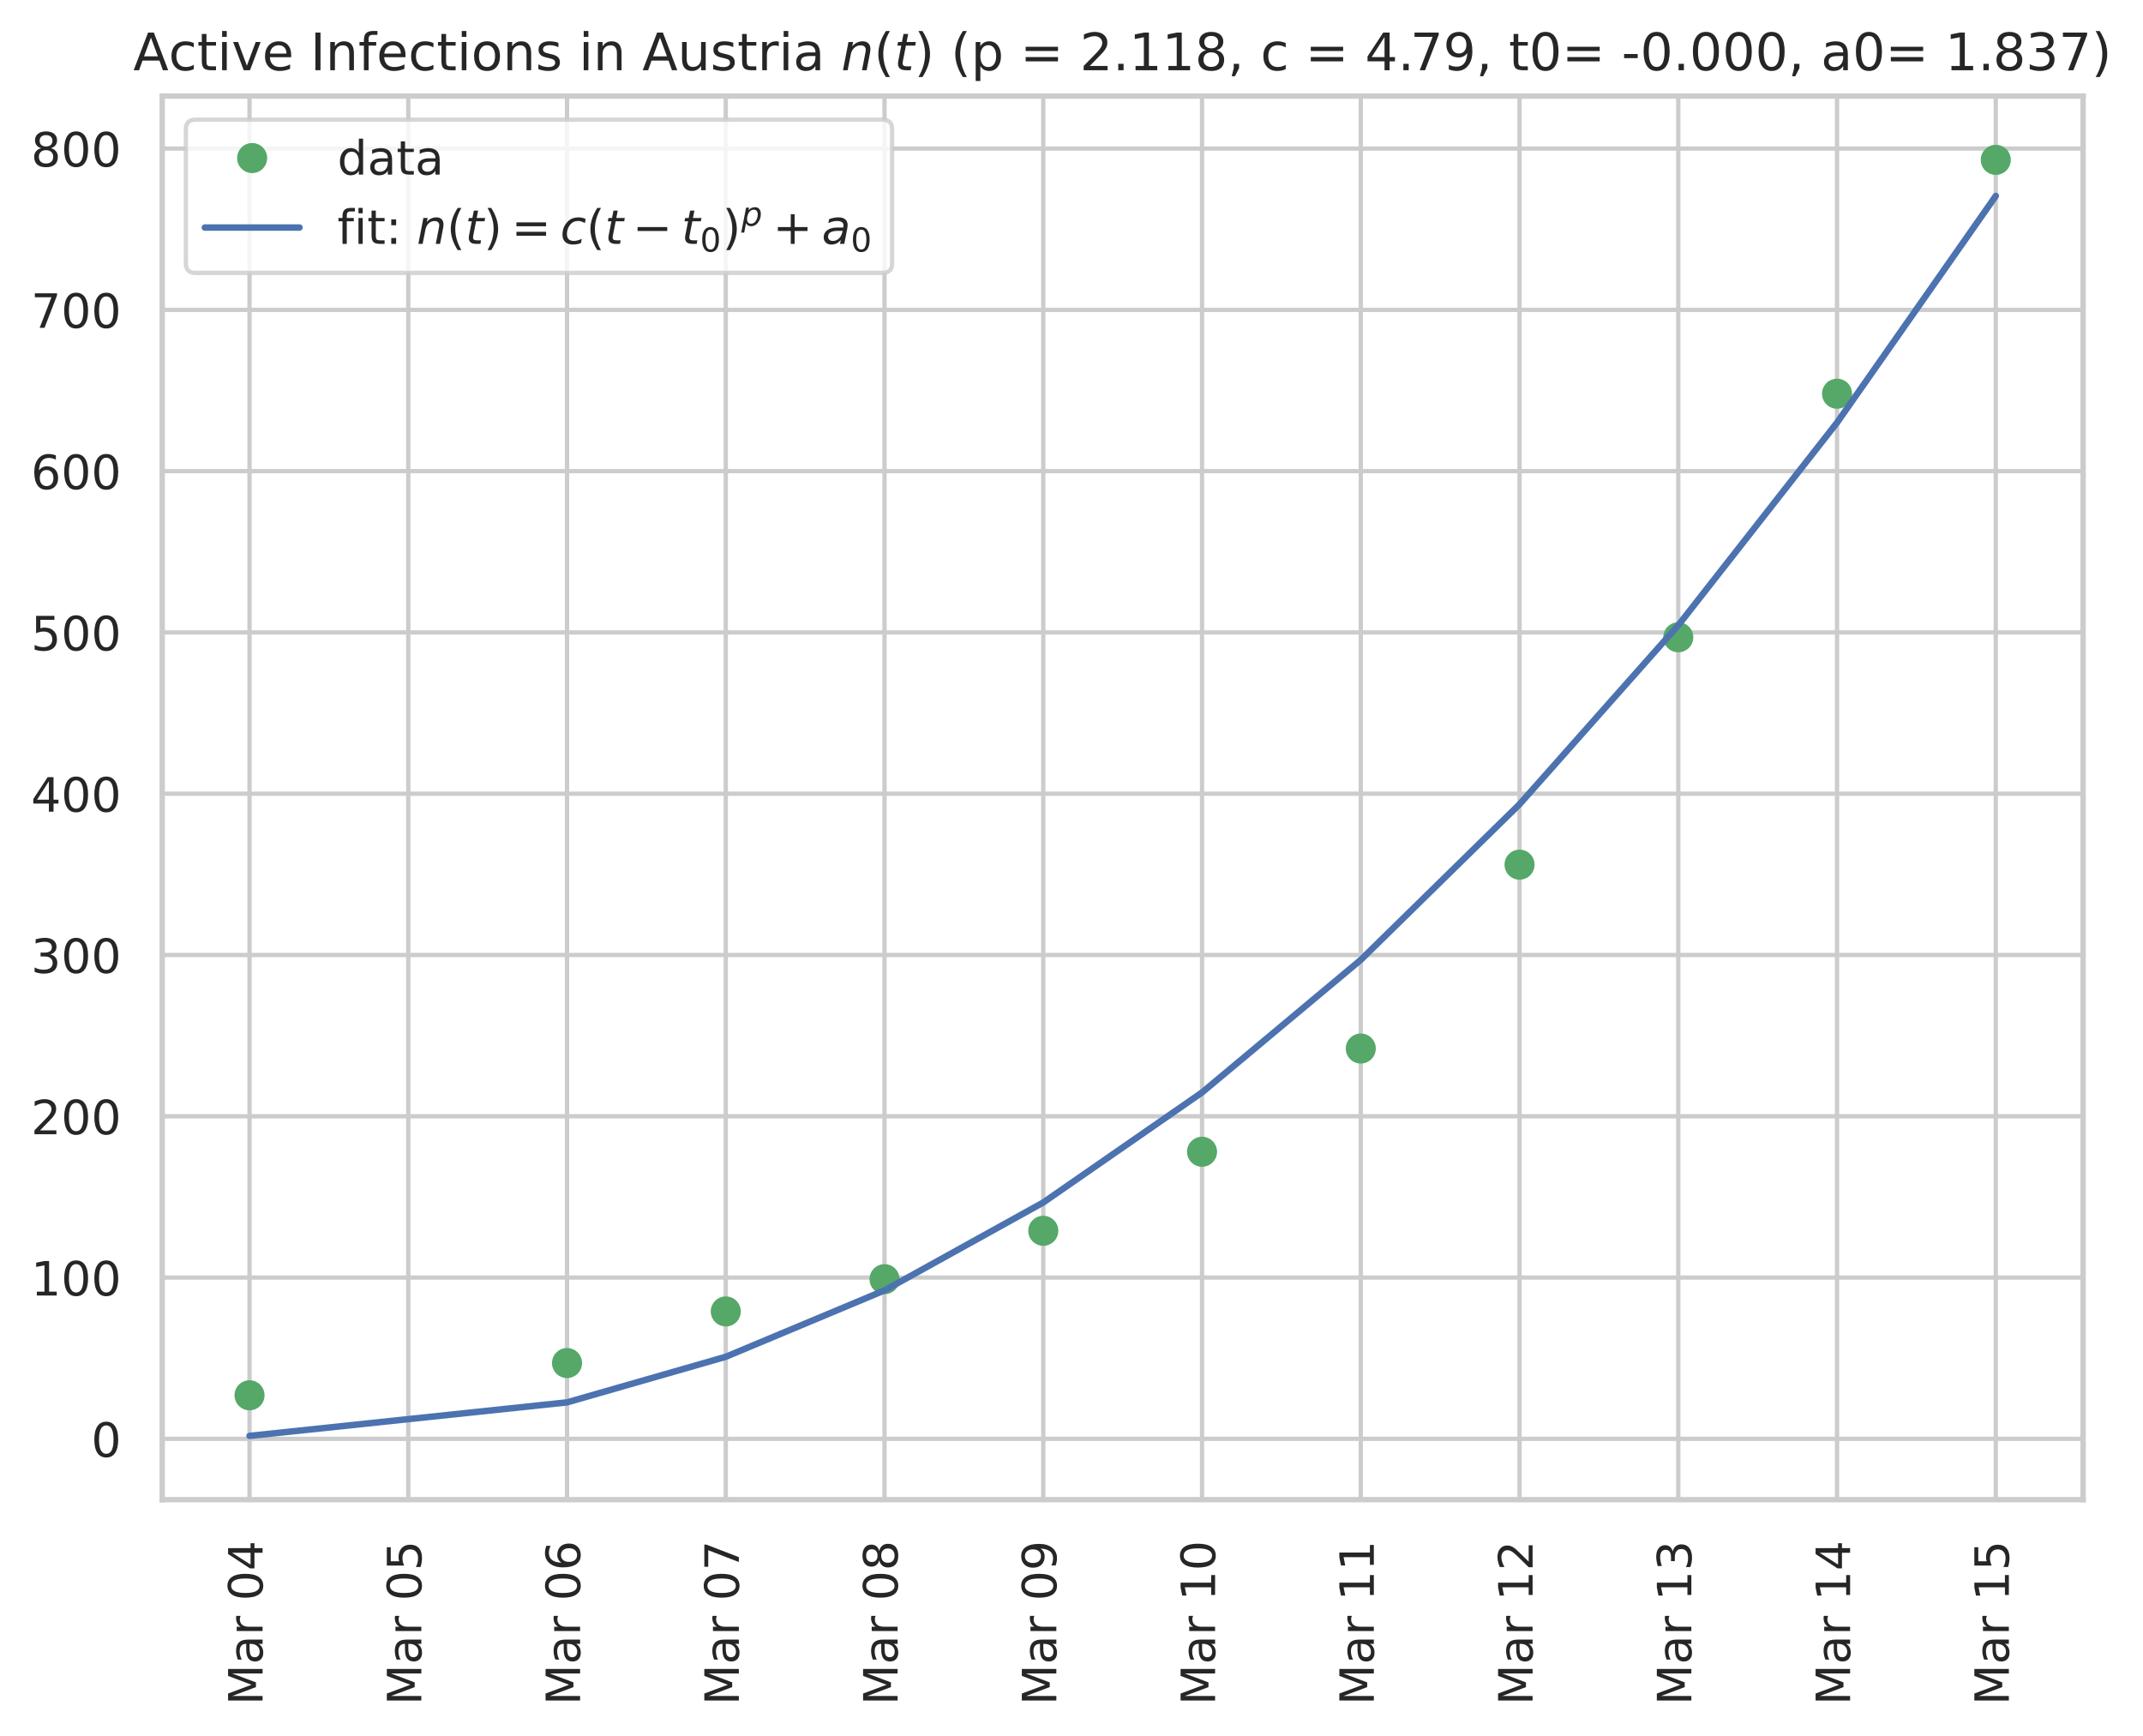 <?xml version="1.0" encoding="utf-8" standalone="no"?>
<!DOCTYPE svg PUBLIC "-//W3C//DTD SVG 1.1//EN"
  "http://www.w3.org/Graphics/SVG/1.1/DTD/svg11.dtd">
<!-- Created with matplotlib (https://matplotlib.org/) -->
<svg height="403.427pt" version="1.1" viewBox="0 0 498.016 403.427" width="498.016pt" xmlns="http://www.w3.org/2000/svg" xmlns:xlink="http://www.w3.org/1999/xlink">
 <defs>
  <style type="text/css">
*{stroke-linecap:butt;stroke-linejoin:round;}
  </style>
 </defs>
 <g id="figure_1">
  <g id="patch_1">
   <path d="M 0 403.427 
L 498.016 403.427 
L 498.016 0 
L 0 0 
z
" style="fill:#ffffff;"/>
  </g>
  <g id="axes_1">
   <g id="patch_2">
    <path d="M 37.696 348.48 
L 484.096 348.48 
L 484.096 22.32 
L 37.696 22.32 
z
" style="fill:#ffffff;"/>
   </g>
   <g id="matplotlib.axis_1">
    <g id="xtick_1">
     <g id="line2d_1">
      <path clip-path="url(#p0b76f07836)" d="M 57.987 348.48 
L 57.987 22.32 
" style="fill:none;stroke:#cccccc;stroke-linecap:round;"/>
     </g>
     <g id="text_1">
      <!-- Mar 04 -->
      <defs>
       <path d="M 9.812 72.906 
L 24.516 72.906 
L 43.109 23.297 
L 61.812 72.906 
L 76.516 72.906 
L 76.516 0 
L 66.891 0 
L 66.891 64.016 
L 48.094 14.016 
L 38.188 14.016 
L 19.391 64.016 
L 19.391 0 
L 9.812 0 
z
" id="DejaVuSans-77"/>
       <path d="M 34.281 27.484 
Q 23.391 27.484 19.188 25 
Q 14.984 22.516 14.984 16.5 
Q 14.984 11.719 18.141 8.906 
Q 21.297 6.109 26.703 6.109 
Q 34.188 6.109 38.703 11.406 
Q 43.219 16.703 43.219 25.484 
L 43.219 27.484 
z
M 52.203 31.203 
L 52.203 0 
L 43.219 0 
L 43.219 8.297 
Q 40.141 3.328 35.547 0.953 
Q 30.953 -1.422 24.312 -1.422 
Q 15.922 -1.422 10.953 3.297 
Q 6 8.016 6 15.922 
Q 6 25.141 12.172 29.828 
Q 18.359 34.516 30.609 34.516 
L 43.219 34.516 
L 43.219 35.406 
Q 43.219 41.609 39.141 45 
Q 35.062 48.391 27.688 48.391 
Q 23 48.391 18.547 47.266 
Q 14.109 46.141 10.016 43.891 
L 10.016 52.203 
Q 14.938 54.109 19.578 55.047 
Q 24.219 56 28.609 56 
Q 40.484 56 46.344 49.844 
Q 52.203 43.703 52.203 31.203 
z
" id="DejaVuSans-97"/>
       <path d="M 41.109 46.297 
Q 39.594 47.172 37.812 47.578 
Q 36.031 48 33.891 48 
Q 26.266 48 22.188 43.047 
Q 18.109 38.094 18.109 28.812 
L 18.109 0 
L 9.078 0 
L 9.078 54.688 
L 18.109 54.688 
L 18.109 46.188 
Q 20.953 51.172 25.484 53.578 
Q 30.031 56 36.531 56 
Q 37.453 56 38.578 55.875 
Q 39.703 55.766 41.062 55.516 
z
" id="DejaVuSans-114"/>
       <path id="DejaVuSans-32"/>
       <path d="M 31.781 66.406 
Q 24.172 66.406 20.328 58.906 
Q 16.5 51.422 16.5 36.375 
Q 16.5 21.391 20.328 13.891 
Q 24.172 6.391 31.781 6.391 
Q 39.453 6.391 43.281 13.891 
Q 47.125 21.391 47.125 36.375 
Q 47.125 51.422 43.281 58.906 
Q 39.453 66.406 31.781 66.406 
z
M 31.781 74.219 
Q 44.047 74.219 50.516 64.516 
Q 56.984 54.828 56.984 36.375 
Q 56.984 17.969 50.516 8.266 
Q 44.047 -1.422 31.781 -1.422 
Q 19.531 -1.422 13.062 8.266 
Q 6.594 17.969 6.594 36.375 
Q 6.594 54.828 13.062 64.516 
Q 19.531 74.219 31.781 74.219 
z
" id="DejaVuSans-48"/>
       <path d="M 37.797 64.312 
L 12.891 25.391 
L 37.797 25.391 
z
M 35.203 72.906 
L 47.609 72.906 
L 47.609 25.391 
L 58.016 25.391 
L 58.016 17.188 
L 47.609 17.188 
L 47.609 0 
L 37.797 0 
L 37.797 17.188 
L 4.891 17.188 
L 4.891 26.703 
z
" id="DejaVuSans-52"/>
      </defs>
      <g style="fill:#262626;" transform="translate(61.022 396.227)rotate(-90)scale(0.11 -0.11)">
       <use xlink:href="#DejaVuSans-77"/>
       <use x="86.279" xlink:href="#DejaVuSans-97"/>
       <use x="147.559" xlink:href="#DejaVuSans-114"/>
       <use x="188.672" xlink:href="#DejaVuSans-32"/>
       <use x="220.459" xlink:href="#DejaVuSans-48"/>
       <use x="284.082" xlink:href="#DejaVuSans-52"/>
      </g>
     </g>
    </g>
    <g id="xtick_2">
     <g id="line2d_2">
      <path clip-path="url(#p0b76f07836)" d="M 94.88 348.48 
L 94.88 22.32 
" style="fill:none;stroke:#cccccc;stroke-linecap:round;"/>
     </g>
     <g id="text_2">
      <!-- Mar 05 -->
      <defs>
       <path d="M 10.797 72.906 
L 49.516 72.906 
L 49.516 64.594 
L 19.828 64.594 
L 19.828 46.734 
Q 21.969 47.469 24.109 47.828 
Q 26.266 48.188 28.422 48.188 
Q 40.625 48.188 47.75 41.5 
Q 54.891 34.812 54.891 23.391 
Q 54.891 11.625 47.562 5.094 
Q 40.234 -1.422 26.906 -1.422 
Q 22.312 -1.422 17.547 -0.641 
Q 12.797 0.141 7.719 1.703 
L 7.719 11.625 
Q 12.109 9.234 16.797 8.062 
Q 21.484 6.891 26.703 6.891 
Q 35.156 6.891 40.078 11.328 
Q 45.016 15.766 45.016 23.391 
Q 45.016 31 40.078 35.438 
Q 35.156 39.891 26.703 39.891 
Q 22.75 39.891 18.812 39.016 
Q 14.891 38.141 10.797 36.281 
z
" id="DejaVuSans-53"/>
      </defs>
      <g style="fill:#262626;" transform="translate(97.915 396.227)rotate(-90)scale(0.11 -0.11)">
       <use xlink:href="#DejaVuSans-77"/>
       <use x="86.279" xlink:href="#DejaVuSans-97"/>
       <use x="147.559" xlink:href="#DejaVuSans-114"/>
       <use x="188.672" xlink:href="#DejaVuSans-32"/>
       <use x="220.459" xlink:href="#DejaVuSans-48"/>
       <use x="284.082" xlink:href="#DejaVuSans-53"/>
      </g>
     </g>
    </g>
    <g id="xtick_3">
     <g id="line2d_3">
      <path clip-path="url(#p0b76f07836)" d="M 131.772 348.48 
L 131.772 22.32 
" style="fill:none;stroke:#cccccc;stroke-linecap:round;"/>
     </g>
     <g id="text_3">
      <!-- Mar 06 -->
      <defs>
       <path d="M 33.016 40.375 
Q 26.375 40.375 22.484 35.828 
Q 18.609 31.297 18.609 23.391 
Q 18.609 15.531 22.484 10.953 
Q 26.375 6.391 33.016 6.391 
Q 39.656 6.391 43.531 10.953 
Q 47.406 15.531 47.406 23.391 
Q 47.406 31.297 43.531 35.828 
Q 39.656 40.375 33.016 40.375 
z
M 52.594 71.297 
L 52.594 62.312 
Q 48.875 64.062 45.094 64.984 
Q 41.312 65.922 37.594 65.922 
Q 27.828 65.922 22.672 59.328 
Q 17.531 52.734 16.797 39.406 
Q 19.672 43.656 24.016 45.922 
Q 28.375 48.188 33.594 48.188 
Q 44.578 48.188 50.953 41.516 
Q 57.328 34.859 57.328 23.391 
Q 57.328 12.156 50.688 5.359 
Q 44.047 -1.422 33.016 -1.422 
Q 20.359 -1.422 13.672 8.266 
Q 6.984 17.969 6.984 36.375 
Q 6.984 53.656 15.188 63.938 
Q 23.391 74.219 37.203 74.219 
Q 40.922 74.219 44.703 73.484 
Q 48.484 72.75 52.594 71.297 
z
" id="DejaVuSans-54"/>
      </defs>
      <g style="fill:#262626;" transform="translate(134.808 396.227)rotate(-90)scale(0.11 -0.11)">
       <use xlink:href="#DejaVuSans-77"/>
       <use x="86.279" xlink:href="#DejaVuSans-97"/>
       <use x="147.559" xlink:href="#DejaVuSans-114"/>
       <use x="188.672" xlink:href="#DejaVuSans-32"/>
       <use x="220.459" xlink:href="#DejaVuSans-48"/>
       <use x="284.082" xlink:href="#DejaVuSans-54"/>
      </g>
     </g>
    </g>
    <g id="xtick_4">
     <g id="line2d_4">
      <path clip-path="url(#p0b76f07836)" d="M 168.665 348.48 
L 168.665 22.32 
" style="fill:none;stroke:#cccccc;stroke-linecap:round;"/>
     </g>
     <g id="text_4">
      <!-- Mar 07 -->
      <defs>
       <path d="M 8.203 72.906 
L 55.078 72.906 
L 55.078 68.703 
L 28.609 0 
L 18.312 0 
L 43.219 64.594 
L 8.203 64.594 
z
" id="DejaVuSans-55"/>
      </defs>
      <g style="fill:#262626;" transform="translate(171.7 396.227)rotate(-90)scale(0.11 -0.11)">
       <use xlink:href="#DejaVuSans-77"/>
       <use x="86.279" xlink:href="#DejaVuSans-97"/>
       <use x="147.559" xlink:href="#DejaVuSans-114"/>
       <use x="188.672" xlink:href="#DejaVuSans-32"/>
       <use x="220.459" xlink:href="#DejaVuSans-48"/>
       <use x="284.082" xlink:href="#DejaVuSans-55"/>
      </g>
     </g>
    </g>
    <g id="xtick_5">
     <g id="line2d_5">
      <path clip-path="url(#p0b76f07836)" d="M 205.557 348.48 
L 205.557 22.32 
" style="fill:none;stroke:#cccccc;stroke-linecap:round;"/>
     </g>
     <g id="text_5">
      <!-- Mar 08 -->
      <defs>
       <path d="M 31.781 34.625 
Q 24.75 34.625 20.719 30.859 
Q 16.703 27.094 16.703 20.516 
Q 16.703 13.922 20.719 10.156 
Q 24.75 6.391 31.781 6.391 
Q 38.812 6.391 42.859 10.172 
Q 46.922 13.969 46.922 20.516 
Q 46.922 27.094 42.891 30.859 
Q 38.875 34.625 31.781 34.625 
z
M 21.922 38.812 
Q 15.578 40.375 12.031 44.719 
Q 8.5 49.078 8.5 55.328 
Q 8.5 64.062 14.719 69.141 
Q 20.953 74.219 31.781 74.219 
Q 42.672 74.219 48.875 69.141 
Q 55.078 64.062 55.078 55.328 
Q 55.078 49.078 51.531 44.719 
Q 48 40.375 41.703 38.812 
Q 48.828 37.156 52.797 32.312 
Q 56.781 27.484 56.781 20.516 
Q 56.781 9.906 50.312 4.234 
Q 43.844 -1.422 31.781 -1.422 
Q 19.734 -1.422 13.25 4.234 
Q 6.781 9.906 6.781 20.516 
Q 6.781 27.484 10.781 32.312 
Q 14.797 37.156 21.922 38.812 
z
M 18.312 54.391 
Q 18.312 48.734 21.844 45.562 
Q 25.391 42.391 31.781 42.391 
Q 38.141 42.391 41.719 45.562 
Q 45.312 48.734 45.312 54.391 
Q 45.312 60.062 41.719 63.234 
Q 38.141 66.406 31.781 66.406 
Q 25.391 66.406 21.844 63.234 
Q 18.312 60.062 18.312 54.391 
z
" id="DejaVuSans-56"/>
      </defs>
      <g style="fill:#262626;" transform="translate(208.593 396.227)rotate(-90)scale(0.11 -0.11)">
       <use xlink:href="#DejaVuSans-77"/>
       <use x="86.279" xlink:href="#DejaVuSans-97"/>
       <use x="147.559" xlink:href="#DejaVuSans-114"/>
       <use x="188.672" xlink:href="#DejaVuSans-32"/>
       <use x="220.459" xlink:href="#DejaVuSans-48"/>
       <use x="284.082" xlink:href="#DejaVuSans-56"/>
      </g>
     </g>
    </g>
    <g id="xtick_6">
     <g id="line2d_6">
      <path clip-path="url(#p0b76f07836)" d="M 242.45 348.48 
L 242.45 22.32 
" style="fill:none;stroke:#cccccc;stroke-linecap:round;"/>
     </g>
     <g id="text_6">
      <!-- Mar 09 -->
      <defs>
       <path d="M 10.984 1.516 
L 10.984 10.5 
Q 14.703 8.734 18.5 7.812 
Q 22.312 6.891 25.984 6.891 
Q 35.75 6.891 40.891 13.453 
Q 46.047 20.016 46.781 33.406 
Q 43.953 29.203 39.594 26.953 
Q 35.25 24.703 29.984 24.703 
Q 19.047 24.703 12.672 31.312 
Q 6.297 37.938 6.297 49.422 
Q 6.297 60.641 12.938 67.422 
Q 19.578 74.219 30.609 74.219 
Q 43.266 74.219 49.922 64.516 
Q 56.594 54.828 56.594 36.375 
Q 56.594 19.141 48.406 8.859 
Q 40.234 -1.422 26.422 -1.422 
Q 22.703 -1.422 18.891 -0.688 
Q 15.094 0.047 10.984 1.516 
z
M 30.609 32.422 
Q 37.25 32.422 41.125 36.953 
Q 45.016 41.5 45.016 49.422 
Q 45.016 57.281 41.125 61.844 
Q 37.25 66.406 30.609 66.406 
Q 23.969 66.406 20.094 61.844 
Q 16.219 57.281 16.219 49.422 
Q 16.219 41.5 20.094 36.953 
Q 23.969 32.422 30.609 32.422 
z
" id="DejaVuSans-57"/>
      </defs>
      <g style="fill:#262626;" transform="translate(245.485 396.227)rotate(-90)scale(0.11 -0.11)">
       <use xlink:href="#DejaVuSans-77"/>
       <use x="86.279" xlink:href="#DejaVuSans-97"/>
       <use x="147.559" xlink:href="#DejaVuSans-114"/>
       <use x="188.672" xlink:href="#DejaVuSans-32"/>
       <use x="220.459" xlink:href="#DejaVuSans-48"/>
       <use x="284.082" xlink:href="#DejaVuSans-57"/>
      </g>
     </g>
    </g>
    <g id="xtick_7">
     <g id="line2d_7">
      <path clip-path="url(#p0b76f07836)" d="M 279.343 348.48 
L 279.343 22.32 
" style="fill:none;stroke:#cccccc;stroke-linecap:round;"/>
     </g>
     <g id="text_7">
      <!-- Mar 10 -->
      <defs>
       <path d="M 12.406 8.297 
L 28.516 8.297 
L 28.516 63.922 
L 10.984 60.406 
L 10.984 69.391 
L 28.422 72.906 
L 38.281 72.906 
L 38.281 8.297 
L 54.391 8.297 
L 54.391 0 
L 12.406 0 
z
" id="DejaVuSans-49"/>
      </defs>
      <g style="fill:#262626;" transform="translate(282.378 396.227)rotate(-90)scale(0.11 -0.11)">
       <use xlink:href="#DejaVuSans-77"/>
       <use x="86.279" xlink:href="#DejaVuSans-97"/>
       <use x="147.559" xlink:href="#DejaVuSans-114"/>
       <use x="188.672" xlink:href="#DejaVuSans-32"/>
       <use x="220.459" xlink:href="#DejaVuSans-49"/>
       <use x="284.082" xlink:href="#DejaVuSans-48"/>
      </g>
     </g>
    </g>
    <g id="xtick_8">
     <g id="line2d_8">
      <path clip-path="url(#p0b76f07836)" d="M 316.235 348.48 
L 316.235 22.32 
" style="fill:none;stroke:#cccccc;stroke-linecap:round;"/>
     </g>
     <g id="text_8">
      <!-- Mar 11 -->
      <g style="fill:#262626;" transform="translate(319.27 396.227)rotate(-90)scale(0.11 -0.11)">
       <use xlink:href="#DejaVuSans-77"/>
       <use x="86.279" xlink:href="#DejaVuSans-97"/>
       <use x="147.559" xlink:href="#DejaVuSans-114"/>
       <use x="188.672" xlink:href="#DejaVuSans-32"/>
       <use x="220.459" xlink:href="#DejaVuSans-49"/>
       <use x="284.082" xlink:href="#DejaVuSans-49"/>
      </g>
     </g>
    </g>
    <g id="xtick_9">
     <g id="line2d_9">
      <path clip-path="url(#p0b76f07836)" d="M 353.128 348.48 
L 353.128 22.32 
" style="fill:none;stroke:#cccccc;stroke-linecap:round;"/>
     </g>
     <g id="text_9">
      <!-- Mar 12 -->
      <defs>
       <path d="M 19.188 8.297 
L 53.609 8.297 
L 53.609 0 
L 7.328 0 
L 7.328 8.297 
Q 12.938 14.109 22.625 23.891 
Q 32.328 33.688 34.812 36.531 
Q 39.547 41.844 41.422 45.531 
Q 43.312 49.219 43.312 52.781 
Q 43.312 58.594 39.234 62.25 
Q 35.156 65.922 28.609 65.922 
Q 23.969 65.922 18.812 64.312 
Q 13.672 62.703 7.812 59.422 
L 7.812 69.391 
Q 13.766 71.781 18.938 73 
Q 24.125 74.219 28.422 74.219 
Q 39.75 74.219 46.484 68.547 
Q 53.219 62.891 53.219 53.422 
Q 53.219 48.922 51.531 44.891 
Q 49.859 40.875 45.406 35.406 
Q 44.188 33.984 37.641 27.219 
Q 31.109 20.453 19.188 8.297 
z
" id="DejaVuSans-50"/>
      </defs>
      <g style="fill:#262626;" transform="translate(356.163 396.227)rotate(-90)scale(0.11 -0.11)">
       <use xlink:href="#DejaVuSans-77"/>
       <use x="86.279" xlink:href="#DejaVuSans-97"/>
       <use x="147.559" xlink:href="#DejaVuSans-114"/>
       <use x="188.672" xlink:href="#DejaVuSans-32"/>
       <use x="220.459" xlink:href="#DejaVuSans-49"/>
       <use x="284.082" xlink:href="#DejaVuSans-50"/>
      </g>
     </g>
    </g>
    <g id="xtick_10">
     <g id="line2d_10">
      <path clip-path="url(#p0b76f07836)" d="M 390.02 348.48 
L 390.02 22.32 
" style="fill:none;stroke:#cccccc;stroke-linecap:round;"/>
     </g>
     <g id="text_10">
      <!-- Mar 13 -->
      <defs>
       <path d="M 40.578 39.312 
Q 47.656 37.797 51.625 33 
Q 55.609 28.219 55.609 21.188 
Q 55.609 10.406 48.188 4.484 
Q 40.766 -1.422 27.094 -1.422 
Q 22.516 -1.422 17.656 -0.516 
Q 12.797 0.391 7.625 2.203 
L 7.625 11.719 
Q 11.719 9.328 16.594 8.109 
Q 21.484 6.891 26.812 6.891 
Q 36.078 6.891 40.938 10.547 
Q 45.797 14.203 45.797 21.188 
Q 45.797 27.641 41.281 31.266 
Q 36.766 34.906 28.719 34.906 
L 20.219 34.906 
L 20.219 43.016 
L 29.109 43.016 
Q 36.375 43.016 40.234 45.922 
Q 44.094 48.828 44.094 54.297 
Q 44.094 59.906 40.109 62.906 
Q 36.141 65.922 28.719 65.922 
Q 24.656 65.922 20.016 65.031 
Q 15.375 64.156 9.812 62.312 
L 9.812 71.094 
Q 15.438 72.656 20.344 73.438 
Q 25.25 74.219 29.594 74.219 
Q 40.828 74.219 47.359 69.109 
Q 53.906 64.016 53.906 55.328 
Q 53.906 49.266 50.438 45.094 
Q 46.969 40.922 40.578 39.312 
z
" id="DejaVuSans-51"/>
      </defs>
      <g style="fill:#262626;" transform="translate(393.056 396.227)rotate(-90)scale(0.11 -0.11)">
       <use xlink:href="#DejaVuSans-77"/>
       <use x="86.279" xlink:href="#DejaVuSans-97"/>
       <use x="147.559" xlink:href="#DejaVuSans-114"/>
       <use x="188.672" xlink:href="#DejaVuSans-32"/>
       <use x="220.459" xlink:href="#DejaVuSans-49"/>
       <use x="284.082" xlink:href="#DejaVuSans-51"/>
      </g>
     </g>
    </g>
    <g id="xtick_11">
     <g id="line2d_11">
      <path clip-path="url(#p0b76f07836)" d="M 426.913 348.48 
L 426.913 22.32 
" style="fill:none;stroke:#cccccc;stroke-linecap:round;"/>
     </g>
     <g id="text_11">
      <!-- Mar 14 -->
      <g style="fill:#262626;" transform="translate(429.948 396.227)rotate(-90)scale(0.11 -0.11)">
       <use xlink:href="#DejaVuSans-77"/>
       <use x="86.279" xlink:href="#DejaVuSans-97"/>
       <use x="147.559" xlink:href="#DejaVuSans-114"/>
       <use x="188.672" xlink:href="#DejaVuSans-32"/>
       <use x="220.459" xlink:href="#DejaVuSans-49"/>
       <use x="284.082" xlink:href="#DejaVuSans-52"/>
      </g>
     </g>
    </g>
    <g id="xtick_12">
     <g id="line2d_12">
      <path clip-path="url(#p0b76f07836)" d="M 463.805 348.48 
L 463.805 22.32 
" style="fill:none;stroke:#cccccc;stroke-linecap:round;"/>
     </g>
     <g id="text_12">
      <!-- Mar 15 -->
      <g style="fill:#262626;" transform="translate(466.841 396.227)rotate(-90)scale(0.11 -0.11)">
       <use xlink:href="#DejaVuSans-77"/>
       <use x="86.279" xlink:href="#DejaVuSans-97"/>
       <use x="147.559" xlink:href="#DejaVuSans-114"/>
       <use x="188.672" xlink:href="#DejaVuSans-32"/>
       <use x="220.459" xlink:href="#DejaVuSans-49"/>
       <use x="284.082" xlink:href="#DejaVuSans-53"/>
      </g>
     </g>
    </g>
   </g>
   <g id="matplotlib.axis_2">
    <g id="ytick_1">
     <g id="line2d_13">
      <path clip-path="url(#p0b76f07836)" d="M 37.696 334.343 
L 484.096 334.343 
" style="fill:none;stroke:#cccccc;stroke-linecap:round;"/>
     </g>
     <g id="text_13">
      <!-- 0 -->
      <g style="fill:#262626;" transform="translate(21.198 338.522)scale(0.11 -0.11)">
       <use xlink:href="#DejaVuSans-48"/>
      </g>
     </g>
    </g>
    <g id="ytick_2">
     <g id="line2d_14">
      <path clip-path="url(#p0b76f07836)" d="M 37.696 296.865 
L 484.096 296.865 
" style="fill:none;stroke:#cccccc;stroke-linecap:round;"/>
     </g>
     <g id="text_14">
      <!-- 100 -->
      <g style="fill:#262626;" transform="translate(7.2 301.044)scale(0.11 -0.11)">
       <use xlink:href="#DejaVuSans-49"/>
       <use x="63.623" xlink:href="#DejaVuSans-48"/>
       <use x="127.246" xlink:href="#DejaVuSans-48"/>
      </g>
     </g>
    </g>
    <g id="ytick_3">
     <g id="line2d_15">
      <path clip-path="url(#p0b76f07836)" d="M 37.696 259.388 
L 484.096 259.388 
" style="fill:none;stroke:#cccccc;stroke-linecap:round;"/>
     </g>
     <g id="text_15">
      <!-- 200 -->
      <g style="fill:#262626;" transform="translate(7.2 263.567)scale(0.11 -0.11)">
       <use xlink:href="#DejaVuSans-50"/>
       <use x="63.623" xlink:href="#DejaVuSans-48"/>
       <use x="127.246" xlink:href="#DejaVuSans-48"/>
      </g>
     </g>
    </g>
    <g id="ytick_4">
     <g id="line2d_16">
      <path clip-path="url(#p0b76f07836)" d="M 37.696 221.91 
L 484.096 221.91 
" style="fill:none;stroke:#cccccc;stroke-linecap:round;"/>
     </g>
     <g id="text_16">
      <!-- 300 -->
      <g style="fill:#262626;" transform="translate(7.2 226.089)scale(0.11 -0.11)">
       <use xlink:href="#DejaVuSans-51"/>
       <use x="63.623" xlink:href="#DejaVuSans-48"/>
       <use x="127.246" xlink:href="#DejaVuSans-48"/>
      </g>
     </g>
    </g>
    <g id="ytick_5">
     <g id="line2d_17">
      <path clip-path="url(#p0b76f07836)" d="M 37.696 184.432 
L 484.096 184.432 
" style="fill:none;stroke:#cccccc;stroke-linecap:round;"/>
     </g>
     <g id="text_17">
      <!-- 400 -->
      <g style="fill:#262626;" transform="translate(7.2 188.612)scale(0.11 -0.11)">
       <use xlink:href="#DejaVuSans-52"/>
       <use x="63.623" xlink:href="#DejaVuSans-48"/>
       <use x="127.246" xlink:href="#DejaVuSans-48"/>
      </g>
     </g>
    </g>
    <g id="ytick_6">
     <g id="line2d_18">
      <path clip-path="url(#p0b76f07836)" d="M 37.696 146.955 
L 484.096 146.955 
" style="fill:none;stroke:#cccccc;stroke-linecap:round;"/>
     </g>
     <g id="text_18">
      <!-- 500 -->
      <g style="fill:#262626;" transform="translate(7.2 151.134)scale(0.11 -0.11)">
       <use xlink:href="#DejaVuSans-53"/>
       <use x="63.623" xlink:href="#DejaVuSans-48"/>
       <use x="127.246" xlink:href="#DejaVuSans-48"/>
      </g>
     </g>
    </g>
    <g id="ytick_7">
     <g id="line2d_19">
      <path clip-path="url(#p0b76f07836)" d="M 37.696 109.477 
L 484.096 109.477 
" style="fill:none;stroke:#cccccc;stroke-linecap:round;"/>
     </g>
     <g id="text_19">
      <!-- 600 -->
      <g style="fill:#262626;" transform="translate(7.2 113.656)scale(0.11 -0.11)">
       <use xlink:href="#DejaVuSans-54"/>
       <use x="63.623" xlink:href="#DejaVuSans-48"/>
       <use x="127.246" xlink:href="#DejaVuSans-48"/>
      </g>
     </g>
    </g>
    <g id="ytick_8">
     <g id="line2d_20">
      <path clip-path="url(#p0b76f07836)" d="M 37.696 72 
L 484.096 72 
" style="fill:none;stroke:#cccccc;stroke-linecap:round;"/>
     </g>
     <g id="text_20">
      <!-- 700 -->
      <g style="fill:#262626;" transform="translate(7.2 76.179)scale(0.11 -0.11)">
       <use xlink:href="#DejaVuSans-55"/>
       <use x="63.623" xlink:href="#DejaVuSans-48"/>
       <use x="127.246" xlink:href="#DejaVuSans-48"/>
      </g>
     </g>
    </g>
    <g id="ytick_9">
     <g id="line2d_21">
      <path clip-path="url(#p0b76f07836)" d="M 37.696 34.522 
L 484.096 34.522 
" style="fill:none;stroke:#cccccc;stroke-linecap:round;"/>
     </g>
     <g id="text_21">
      <!-- 800 -->
      <g style="fill:#262626;" transform="translate(7.2 38.701)scale(0.11 -0.11)">
       <use xlink:href="#DejaVuSans-56"/>
       <use x="63.623" xlink:href="#DejaVuSans-48"/>
       <use x="127.246" xlink:href="#DejaVuSans-48"/>
      </g>
     </g>
    </g>
   </g>
   <g id="line2d_22">
    <defs>
     <path d="M 0 3 
C 0.796 3 1.559 2.684 2.121 2.121 
C 2.684 1.559 3 0.796 3 0 
C 3 -0.796 2.684 -1.559 2.121 -2.121 
C 1.559 -2.684 0.796 -3 0 -3 
C -0.796 -3 -1.559 -2.684 -2.121 -2.121 
C -2.684 -1.559 -3 -0.796 -3 0 
C -3 0.796 -2.684 1.559 -2.121 2.121 
C -1.559 2.684 -0.796 3 0 3 
z
" id="mfeb502ea35" style="stroke:#55a868;"/>
    </defs>
    <g clip-path="url(#p0b76f07836)">
     <use style="fill:#55a868;stroke:#55a868;" x="57.987" xlink:href="#mfeb502ea35" y="324.224"/>
     <use style="fill:#55a868;stroke:#55a868;" x="131.772" xlink:href="#mfeb502ea35" y="316.728"/>
     <use style="fill:#55a868;stroke:#55a868;" x="168.665" xlink:href="#mfeb502ea35" y="304.736"/>
     <use style="fill:#55a868;stroke:#55a868;" x="205.557" xlink:href="#mfeb502ea35" y="297.24"/>
     <use style="fill:#55a868;stroke:#55a868;" x="242.45" xlink:href="#mfeb502ea35" y="285.997"/>
     <use style="fill:#55a868;stroke:#55a868;" x="279.343" xlink:href="#mfeb502ea35" y="267.633"/>
     <use style="fill:#55a868;stroke:#55a868;" x="316.235" xlink:href="#mfeb502ea35" y="243.647"/>
     <use style="fill:#55a868;stroke:#55a868;" x="353.128" xlink:href="#mfeb502ea35" y="200.923"/>
     <use style="fill:#55a868;stroke:#55a868;" x="390.02" xlink:href="#mfeb502ea35" y="148.079"/>
     <use style="fill:#55a868;stroke:#55a868;" x="426.913" xlink:href="#mfeb502ea35" y="91.488"/>
     <use style="fill:#55a868;stroke:#55a868;" x="463.805" xlink:href="#mfeb502ea35" y="37.145"/>
    </g>
   </g>
   <g id="line2d_23">
    <path clip-path="url(#p0b76f07836)" d="M 57.987 333.655 
L 131.772 325.867 
L 168.665 315.273 
L 205.557 299.847 
L 242.45 279.419 
L 279.343 253.855 
L 316.235 223.043 
L 353.128 186.885 
L 390.02 145.296 
L 426.913 98.201 
L 463.805 45.529 
" style="fill:none;stroke:#4c72b0;stroke-linecap:round;stroke-width:1.5;"/>
   </g>
   <g id="patch_3">
    <path d="M 37.696 348.48 
L 37.696 22.32 
" style="fill:none;stroke:#cccccc;stroke-linecap:square;stroke-linejoin:miter;stroke-width:1.25;"/>
   </g>
   <g id="patch_4">
    <path d="M 484.096 348.48 
L 484.096 22.32 
" style="fill:none;stroke:#cccccc;stroke-linecap:square;stroke-linejoin:miter;stroke-width:1.25;"/>
   </g>
   <g id="patch_5">
    <path d="M 37.696 348.48 
L 484.096 348.48 
" style="fill:none;stroke:#cccccc;stroke-linecap:square;stroke-linejoin:miter;stroke-width:1.25;"/>
   </g>
   <g id="patch_6">
    <path d="M 37.696 22.32 
L 484.096 22.32 
" style="fill:none;stroke:#cccccc;stroke-linecap:square;stroke-linejoin:miter;stroke-width:1.25;"/>
   </g>
   <g id="text_22">
    <!-- Active Infections in Austria $n(t)$ (p = 2.118, c = 4.79, t0= -0.000, a0= 1.837) -->
    <defs>
     <path d="M 34.188 63.188 
L 20.797 26.906 
L 47.609 26.906 
z
M 28.609 72.906 
L 39.797 72.906 
L 67.578 0 
L 57.328 0 
L 50.688 18.703 
L 17.828 18.703 
L 11.188 0 
L 0.781 0 
z
" id="DejaVuSans-65"/>
     <path d="M 48.781 52.594 
L 48.781 44.188 
Q 44.969 46.297 41.141 47.344 
Q 37.312 48.391 33.406 48.391 
Q 24.656 48.391 19.812 42.844 
Q 14.984 37.312 14.984 27.297 
Q 14.984 17.281 19.812 11.734 
Q 24.656 6.203 33.406 6.203 
Q 37.312 6.203 41.141 7.25 
Q 44.969 8.297 48.781 10.406 
L 48.781 2.094 
Q 45.016 0.344 40.984 -0.531 
Q 36.969 -1.422 32.422 -1.422 
Q 20.062 -1.422 12.781 6.344 
Q 5.516 14.109 5.516 27.297 
Q 5.516 40.672 12.859 48.328 
Q 20.219 56 33.016 56 
Q 37.156 56 41.109 55.141 
Q 45.062 54.297 48.781 52.594 
z
" id="DejaVuSans-99"/>
     <path d="M 18.312 70.219 
L 18.312 54.688 
L 36.812 54.688 
L 36.812 47.703 
L 18.312 47.703 
L 18.312 18.016 
Q 18.312 11.328 20.141 9.422 
Q 21.969 7.516 27.594 7.516 
L 36.812 7.516 
L 36.812 0 
L 27.594 0 
Q 17.188 0 13.234 3.875 
Q 9.281 7.766 9.281 18.016 
L 9.281 47.703 
L 2.688 47.703 
L 2.688 54.688 
L 9.281 54.688 
L 9.281 70.219 
z
" id="DejaVuSans-116"/>
     <path d="M 9.422 54.688 
L 18.406 54.688 
L 18.406 0 
L 9.422 0 
z
M 9.422 75.984 
L 18.406 75.984 
L 18.406 64.594 
L 9.422 64.594 
z
" id="DejaVuSans-105"/>
     <path d="M 2.984 54.688 
L 12.5 54.688 
L 29.594 8.797 
L 46.688 54.688 
L 56.203 54.688 
L 35.688 0 
L 23.484 0 
z
" id="DejaVuSans-118"/>
     <path d="M 56.203 29.594 
L 56.203 25.203 
L 14.891 25.203 
Q 15.484 15.922 20.484 11.062 
Q 25.484 6.203 34.422 6.203 
Q 39.594 6.203 44.453 7.469 
Q 49.312 8.734 54.109 11.281 
L 54.109 2.781 
Q 49.266 0.734 44.188 -0.344 
Q 39.109 -1.422 33.891 -1.422 
Q 20.797 -1.422 13.156 6.188 
Q 5.516 13.812 5.516 26.812 
Q 5.516 40.234 12.766 48.109 
Q 20.016 56 32.328 56 
Q 43.359 56 49.781 48.891 
Q 56.203 41.797 56.203 29.594 
z
M 47.219 32.234 
Q 47.125 39.594 43.094 43.984 
Q 39.062 48.391 32.422 48.391 
Q 24.906 48.391 20.391 44.141 
Q 15.875 39.891 15.188 32.172 
z
" id="DejaVuSans-101"/>
     <path d="M 9.812 72.906 
L 19.672 72.906 
L 19.672 0 
L 9.812 0 
z
" id="DejaVuSans-73"/>
     <path d="M 54.891 33.016 
L 54.891 0 
L 45.906 0 
L 45.906 32.719 
Q 45.906 40.484 42.875 44.328 
Q 39.844 48.188 33.797 48.188 
Q 26.516 48.188 22.312 43.547 
Q 18.109 38.922 18.109 30.906 
L 18.109 0 
L 9.078 0 
L 9.078 54.688 
L 18.109 54.688 
L 18.109 46.188 
Q 21.344 51.125 25.703 53.562 
Q 30.078 56 35.797 56 
Q 45.219 56 50.047 50.172 
Q 54.891 44.344 54.891 33.016 
z
" id="DejaVuSans-110"/>
     <path d="M 37.109 75.984 
L 37.109 68.5 
L 28.516 68.5 
Q 23.688 68.5 21.797 66.547 
Q 19.922 64.594 19.922 59.516 
L 19.922 54.688 
L 34.719 54.688 
L 34.719 47.703 
L 19.922 47.703 
L 19.922 0 
L 10.891 0 
L 10.891 47.703 
L 2.297 47.703 
L 2.297 54.688 
L 10.891 54.688 
L 10.891 58.5 
Q 10.891 67.625 15.141 71.797 
Q 19.391 75.984 28.609 75.984 
z
" id="DejaVuSans-102"/>
     <path d="M 30.609 48.391 
Q 23.391 48.391 19.188 42.75 
Q 14.984 37.109 14.984 27.297 
Q 14.984 17.484 19.156 11.844 
Q 23.344 6.203 30.609 6.203 
Q 37.797 6.203 41.984 11.859 
Q 46.188 17.531 46.188 27.297 
Q 46.188 37.016 41.984 42.703 
Q 37.797 48.391 30.609 48.391 
z
M 30.609 56 
Q 42.328 56 49.016 48.375 
Q 55.719 40.766 55.719 27.297 
Q 55.719 13.875 49.016 6.219 
Q 42.328 -1.422 30.609 -1.422 
Q 18.844 -1.422 12.172 6.219 
Q 5.516 13.875 5.516 27.297 
Q 5.516 40.766 12.172 48.375 
Q 18.844 56 30.609 56 
z
" id="DejaVuSans-111"/>
     <path d="M 44.281 53.078 
L 44.281 44.578 
Q 40.484 46.531 36.375 47.5 
Q 32.281 48.484 27.875 48.484 
Q 21.188 48.484 17.844 46.438 
Q 14.5 44.391 14.5 40.281 
Q 14.5 37.156 16.891 35.375 
Q 19.281 33.594 26.516 31.984 
L 29.594 31.297 
Q 39.156 29.25 43.188 25.516 
Q 47.219 21.781 47.219 15.094 
Q 47.219 7.469 41.188 3.016 
Q 35.156 -1.422 24.609 -1.422 
Q 20.219 -1.422 15.453 -0.562 
Q 10.688 0.297 5.422 2 
L 5.422 11.281 
Q 10.406 8.688 15.234 7.391 
Q 20.062 6.109 24.812 6.109 
Q 31.156 6.109 34.562 8.281 
Q 37.984 10.453 37.984 14.406 
Q 37.984 18.062 35.516 20.016 
Q 33.062 21.969 24.703 23.781 
L 21.578 24.516 
Q 13.234 26.266 9.516 29.906 
Q 5.812 33.547 5.812 39.891 
Q 5.812 47.609 11.281 51.797 
Q 16.75 56 26.812 56 
Q 31.781 56 36.172 55.266 
Q 40.578 54.547 44.281 53.078 
z
" id="DejaVuSans-115"/>
     <path d="M 8.5 21.578 
L 8.5 54.688 
L 17.484 54.688 
L 17.484 21.922 
Q 17.484 14.156 20.5 10.266 
Q 23.531 6.391 29.594 6.391 
Q 36.859 6.391 41.078 11.031 
Q 45.312 15.672 45.312 23.688 
L 45.312 54.688 
L 54.297 54.688 
L 54.297 0 
L 45.312 0 
L 45.312 8.406 
Q 42.047 3.422 37.719 1 
Q 33.406 -1.422 27.688 -1.422 
Q 18.266 -1.422 13.375 4.438 
Q 8.5 10.297 8.5 21.578 
z
M 31.109 56 
z
" id="DejaVuSans-117"/>
     <path d="M 55.719 33.016 
L 49.312 0 
L 40.281 0 
L 46.688 32.672 
Q 47.125 34.969 47.359 36.719 
Q 47.609 38.484 47.609 39.5 
Q 47.609 43.609 45.016 45.891 
Q 42.438 48.188 37.797 48.188 
Q 30.562 48.188 25.344 43.375 
Q 20.125 38.578 18.5 30.328 
L 12.5 0 
L 3.516 0 
L 14.109 54.688 
L 23.094 54.688 
L 21.297 46.094 
Q 25.047 50.828 30.312 53.406 
Q 35.594 56 41.406 56 
Q 48.641 56 52.609 52.094 
Q 56.594 48.188 56.594 41.109 
Q 56.594 39.359 56.375 37.359 
Q 56.156 35.359 55.719 33.016 
z
" id="DejaVuSans-Oblique-110"/>
     <path d="M 31 75.875 
Q 24.469 64.656 21.281 53.656 
Q 18.109 42.672 18.109 31.391 
Q 18.109 20.125 21.312 9.062 
Q 24.516 -2 31 -13.188 
L 23.188 -13.188 
Q 15.875 -1.703 12.234 9.375 
Q 8.594 20.453 8.594 31.391 
Q 8.594 42.281 12.203 53.312 
Q 15.828 64.359 23.188 75.875 
z
" id="DejaVuSans-40"/>
     <path d="M 42.281 54.688 
L 40.922 47.703 
L 23 47.703 
L 17.188 18.016 
Q 16.891 16.359 16.75 15.234 
Q 16.609 14.109 16.609 13.484 
Q 16.609 10.359 18.484 8.938 
Q 20.359 7.516 24.516 7.516 
L 33.594 7.516 
L 32.078 0 
L 23.484 0 
Q 15.484 0 11.547 3.125 
Q 7.625 6.25 7.625 12.594 
Q 7.625 13.719 7.766 15.062 
Q 7.906 16.406 8.203 18.016 
L 14.016 47.703 
L 6.391 47.703 
L 7.812 54.688 
L 15.281 54.688 
L 18.312 70.219 
L 27.297 70.219 
L 24.312 54.688 
z
" id="DejaVuSans-Oblique-116"/>
     <path d="M 8.016 75.875 
L 15.828 75.875 
Q 23.141 64.359 26.781 53.312 
Q 30.422 42.281 30.422 31.391 
Q 30.422 20.453 26.781 9.375 
Q 23.141 -1.703 15.828 -13.188 
L 8.016 -13.188 
Q 14.5 -2 17.703 9.062 
Q 20.906 20.125 20.906 31.391 
Q 20.906 42.672 17.703 53.656 
Q 14.5 64.656 8.016 75.875 
z
" id="DejaVuSans-41"/>
     <path d="M 18.109 8.203 
L 18.109 -20.797 
L 9.078 -20.797 
L 9.078 54.688 
L 18.109 54.688 
L 18.109 46.391 
Q 20.953 51.266 25.266 53.625 
Q 29.594 56 35.594 56 
Q 45.562 56 51.781 48.094 
Q 58.016 40.188 58.016 27.297 
Q 58.016 14.406 51.781 6.484 
Q 45.562 -1.422 35.594 -1.422 
Q 29.594 -1.422 25.266 0.953 
Q 20.953 3.328 18.109 8.203 
z
M 48.688 27.297 
Q 48.688 37.203 44.609 42.844 
Q 40.531 48.484 33.406 48.484 
Q 26.266 48.484 22.188 42.844 
Q 18.109 37.203 18.109 27.297 
Q 18.109 17.391 22.188 11.75 
Q 26.266 6.109 33.406 6.109 
Q 40.531 6.109 44.609 11.75 
Q 48.688 17.391 48.688 27.297 
z
" id="DejaVuSans-112"/>
     <path d="M 10.594 45.406 
L 73.188 45.406 
L 73.188 37.203 
L 10.594 37.203 
z
M 10.594 25.484 
L 73.188 25.484 
L 73.188 17.188 
L 10.594 17.188 
z
" id="DejaVuSans-61"/>
     <path d="M 10.688 12.406 
L 21 12.406 
L 21 0 
L 10.688 0 
z
" id="DejaVuSans-46"/>
     <path d="M 11.719 12.406 
L 22.016 12.406 
L 22.016 4 
L 14.016 -11.625 
L 7.719 -11.625 
L 11.719 4 
z
" id="DejaVuSans-44"/>
     <path d="M 4.891 31.391 
L 31.203 31.391 
L 31.203 23.391 
L 4.891 23.391 
z
" id="DejaVuSans-45"/>
    </defs>
    <g style="fill:#262626;" transform="translate(30.976 16.32)scale(0.12 -0.12)">
     <use transform="translate(0 0.016)" xlink:href="#DejaVuSans-65"/>
     <use transform="translate(68.408 0.016)" xlink:href="#DejaVuSans-99"/>
     <use transform="translate(123.389 0.016)" xlink:href="#DejaVuSans-116"/>
     <use transform="translate(162.598 0.016)" xlink:href="#DejaVuSans-105"/>
     <use transform="translate(190.381 0.016)" xlink:href="#DejaVuSans-118"/>
     <use transform="translate(249.561 0.016)" xlink:href="#DejaVuSans-101"/>
     <use transform="translate(311.084 0.016)" xlink:href="#DejaVuSans-32"/>
     <use transform="translate(342.871 0.016)" xlink:href="#DejaVuSans-73"/>
     <use transform="translate(372.363 0.016)" xlink:href="#DejaVuSans-110"/>
     <use transform="translate(435.742 0.016)" xlink:href="#DejaVuSans-102"/>
     <use transform="translate(470.947 0.016)" xlink:href="#DejaVuSans-101"/>
     <use transform="translate(532.471 0.016)" xlink:href="#DejaVuSans-99"/>
     <use transform="translate(587.451 0.016)" xlink:href="#DejaVuSans-116"/>
     <use transform="translate(626.66 0.016)" xlink:href="#DejaVuSans-105"/>
     <use transform="translate(654.443 0.016)" xlink:href="#DejaVuSans-111"/>
     <use transform="translate(715.625 0.016)" xlink:href="#DejaVuSans-110"/>
     <use transform="translate(779.004 0.016)" xlink:href="#DejaVuSans-115"/>
     <use transform="translate(831.104 0.016)" xlink:href="#DejaVuSans-32"/>
     <use transform="translate(862.891 0.016)" xlink:href="#DejaVuSans-105"/>
     <use transform="translate(890.674 0.016)" xlink:href="#DejaVuSans-110"/>
     <use transform="translate(954.053 0.016)" xlink:href="#DejaVuSans-32"/>
     <use transform="translate(985.84 0.016)" xlink:href="#DejaVuSans-65"/>
     <use transform="translate(1054.248 0.016)" xlink:href="#DejaVuSans-117"/>
     <use transform="translate(1117.627 0.016)" xlink:href="#DejaVuSans-115"/>
     <use transform="translate(1169.727 0.016)" xlink:href="#DejaVuSans-116"/>
     <use transform="translate(1208.936 0.016)" xlink:href="#DejaVuSans-114"/>
     <use transform="translate(1250.049 0.016)" xlink:href="#DejaVuSans-105"/>
     <use transform="translate(1277.832 0.016)" xlink:href="#DejaVuSans-97"/>
     <use transform="translate(1339.111 0.016)" xlink:href="#DejaVuSans-32"/>
     <use transform="translate(1370.898 0.016)" xlink:href="#DejaVuSans-Oblique-110"/>
     <use transform="translate(1434.277 0.016)" xlink:href="#DejaVuSans-40"/>
     <use transform="translate(1473.291 0.016)" xlink:href="#DejaVuSans-Oblique-116"/>
     <use transform="translate(1512.5 0.016)" xlink:href="#DejaVuSans-41"/>
     <use transform="translate(1551.514 0.016)" xlink:href="#DejaVuSans-32"/>
     <use transform="translate(1583.301 0.016)" xlink:href="#DejaVuSans-40"/>
     <use transform="translate(1622.314 0.016)" xlink:href="#DejaVuSans-112"/>
     <use transform="translate(1685.791 0.016)" xlink:href="#DejaVuSans-32"/>
     <use transform="translate(1717.578 0.016)" xlink:href="#DejaVuSans-61"/>
     <use transform="translate(1801.367 0.016)" xlink:href="#DejaVuSans-32"/>
     <use transform="translate(1833.154 0.016)" xlink:href="#DejaVuSans-50"/>
     <use transform="translate(1896.777 0.016)" xlink:href="#DejaVuSans-46"/>
     <use transform="translate(1928.564 0.016)" xlink:href="#DejaVuSans-49"/>
     <use transform="translate(1992.188 0.016)" xlink:href="#DejaVuSans-49"/>
     <use transform="translate(2055.811 0.016)" xlink:href="#DejaVuSans-56"/>
     <use transform="translate(2119.434 0.016)" xlink:href="#DejaVuSans-44"/>
     <use transform="translate(2151.221 0.016)" xlink:href="#DejaVuSans-32"/>
     <use transform="translate(2183.008 0.016)" xlink:href="#DejaVuSans-99"/>
     <use transform="translate(2237.988 0.016)" xlink:href="#DejaVuSans-32"/>
     <use transform="translate(2269.775 0.016)" xlink:href="#DejaVuSans-61"/>
     <use transform="translate(2353.564 0.016)" xlink:href="#DejaVuSans-32"/>
     <use transform="translate(2385.352 0.016)" xlink:href="#DejaVuSans-52"/>
     <use transform="translate(2448.975 0.016)" xlink:href="#DejaVuSans-46"/>
     <use transform="translate(2473.012 0.016)" xlink:href="#DejaVuSans-55"/>
     <use transform="translate(2536.635 0.016)" xlink:href="#DejaVuSans-57"/>
     <use transform="translate(2600.258 0.016)" xlink:href="#DejaVuSans-44"/>
     <use transform="translate(2632.045 0.016)" xlink:href="#DejaVuSans-32"/>
     <use transform="translate(2663.832 0.016)" xlink:href="#DejaVuSans-116"/>
     <use transform="translate(2703.041 0.016)" xlink:href="#DejaVuSans-48"/>
     <use transform="translate(2766.664 0.016)" xlink:href="#DejaVuSans-61"/>
     <use transform="translate(2850.453 0.016)" xlink:href="#DejaVuSans-32"/>
     <use transform="translate(2882.24 0.016)" xlink:href="#DejaVuSans-45"/>
     <use transform="translate(2918.324 0.016)" xlink:href="#DejaVuSans-48"/>
     <use transform="translate(2981.947 0.016)" xlink:href="#DejaVuSans-46"/>
     <use transform="translate(3013.734 0.016)" xlink:href="#DejaVuSans-48"/>
     <use transform="translate(3077.357 0.016)" xlink:href="#DejaVuSans-48"/>
     <use transform="translate(3140.98 0.016)" xlink:href="#DejaVuSans-48"/>
     <use transform="translate(3204.604 0.016)" xlink:href="#DejaVuSans-44"/>
     <use transform="translate(3236.391 0.016)" xlink:href="#DejaVuSans-32"/>
     <use transform="translate(3268.178 0.016)" xlink:href="#DejaVuSans-97"/>
     <use transform="translate(3329.457 0.016)" xlink:href="#DejaVuSans-48"/>
     <use transform="translate(3393.08 0.016)" xlink:href="#DejaVuSans-61"/>
     <use transform="translate(3476.869 0.016)" xlink:href="#DejaVuSans-32"/>
     <use transform="translate(3508.656 0.016)" xlink:href="#DejaVuSans-49"/>
     <use transform="translate(3572.279 0.016)" xlink:href="#DejaVuSans-46"/>
     <use transform="translate(3601.441 0.016)" xlink:href="#DejaVuSans-56"/>
     <use transform="translate(3665.064 0.016)" xlink:href="#DejaVuSans-51"/>
     <use transform="translate(3728.688 0.016)" xlink:href="#DejaVuSans-55"/>
     <use transform="translate(3792.311 0.016)" xlink:href="#DejaVuSans-41"/>
    </g>
   </g>
   <g id="legend_1">
    <g id="patch_7">
     <path d="M 45.396 63.412 
L 205.116 63.412 
Q 207.316 63.412 207.316 61.212 
L 207.316 30.02 
Q 207.316 27.82 205.116 27.82 
L 45.396 27.82 
Q 43.196 27.82 43.196 30.02 
L 43.196 61.212 
Q 43.196 63.412 45.396 63.412 
z
" style="fill:#ffffff;opacity:0.8;stroke:#cccccc;stroke-linejoin:miter;"/>
    </g>
    <g id="line2d_24"/>
    <g id="line2d_25">
     <g>
      <use style="fill:#55a868;stroke:#55a868;" x="58.596" xlink:href="#mfeb502ea35" y="36.728"/>
     </g>
    </g>
    <g id="text_23">
     <!-- data -->
     <defs>
      <path d="M 45.406 46.391 
L 45.406 75.984 
L 54.391 75.984 
L 54.391 0 
L 45.406 0 
L 45.406 8.203 
Q 42.578 3.328 38.25 0.953 
Q 33.938 -1.422 27.875 -1.422 
Q 17.969 -1.422 11.734 6.484 
Q 5.516 14.406 5.516 27.297 
Q 5.516 40.188 11.734 48.094 
Q 17.969 56 27.875 56 
Q 33.938 56 38.25 53.625 
Q 42.578 51.266 45.406 46.391 
z
M 14.797 27.297 
Q 14.797 17.391 18.875 11.75 
Q 22.953 6.109 30.078 6.109 
Q 37.203 6.109 41.297 11.75 
Q 45.406 17.391 45.406 27.297 
Q 45.406 37.203 41.297 42.844 
Q 37.203 48.484 30.078 48.484 
Q 22.953 48.484 18.875 42.844 
Q 14.797 37.203 14.797 27.297 
z
" id="DejaVuSans-100"/>
     </defs>
     <g style="fill:#262626;" transform="translate(78.396 40.578)scale(0.11 -0.11)">
      <use xlink:href="#DejaVuSans-100"/>
      <use x="63.477" xlink:href="#DejaVuSans-97"/>
      <use x="124.756" xlink:href="#DejaVuSans-116"/>
      <use x="163.965" xlink:href="#DejaVuSans-97"/>
     </g>
    </g>
    <g id="line2d_26">
     <path d="M 47.596 52.874 
L 69.596 52.874 
" style="fill:none;stroke:#4c72b0;stroke-linecap:round;stroke-width:1.5;"/>
    </g>
    <g id="line2d_27"/>
    <g id="text_24">
     <!-- fit: $n(t) = c(t-t_0)^p+a_0$ -->
     <defs>
      <path d="M 11.719 12.406 
L 22.016 12.406 
L 22.016 0 
L 11.719 0 
z
M 11.719 51.703 
L 22.016 51.703 
L 22.016 39.312 
L 11.719 39.312 
z
" id="DejaVuSans-58"/>
      <path d="M 53.609 52.594 
L 51.812 43.703 
Q 48.578 46.047 44.938 47.219 
Q 41.312 48.391 37.406 48.391 
Q 33.109 48.391 29.219 46.875 
Q 25.344 45.359 22.703 42.578 
Q 18.5 38.328 16.203 32.609 
Q 13.922 26.906 13.922 20.797 
Q 13.922 13.422 17.609 9.812 
Q 21.297 6.203 28.812 6.203 
Q 32.516 6.203 36.688 7.328 
Q 40.875 8.453 45.406 10.688 
L 43.703 1.812 
Q 39.797 0.203 35.672 -0.609 
Q 31.547 -1.422 27.203 -1.422 
Q 16.312 -1.422 10.453 4.016 
Q 4.594 9.469 4.594 19.578 
Q 4.594 28.078 7.641 35.234 
Q 10.688 42.391 16.703 48.094 
Q 20.797 52 26.312 54 
Q 31.844 56 38.375 56 
Q 42.188 56 45.938 55.141 
Q 49.703 54.297 53.609 52.594 
z
" id="DejaVuSans-Oblique-99"/>
      <path d="M 10.594 35.5 
L 73.188 35.5 
L 73.188 27.203 
L 10.594 27.203 
z
" id="DejaVuSans-8722"/>
      <path d="M 49.609 33.688 
Q 49.609 40.875 46.484 44.672 
Q 43.359 48.484 37.5 48.484 
Q 33.5 48.484 29.859 46.438 
Q 26.219 44.391 23.391 40.484 
Q 20.609 36.625 18.938 31.156 
Q 17.281 25.688 17.281 20.312 
Q 17.281 13.484 20.406 9.797 
Q 23.531 6.109 29.297 6.109 
Q 33.547 6.109 37.188 8.109 
Q 40.828 10.109 43.406 13.922 
Q 46.188 17.922 47.891 23.344 
Q 49.609 28.766 49.609 33.688 
z
M 21.781 46.391 
Q 25.391 51.125 30.297 53.562 
Q 35.203 56 41.219 56 
Q 49.609 56 54.25 50.5 
Q 58.891 45.016 58.891 35.109 
Q 58.891 27 56 19.656 
Q 53.125 12.312 47.703 6.5 
Q 44.094 2.641 39.547 0.609 
Q 35.016 -1.422 29.984 -1.422 
Q 24.172 -1.422 20.219 1 
Q 16.266 3.422 14.312 8.203 
L 8.688 -20.797 
L -0.297 -20.797 
L 14.406 54.688 
L 23.391 54.688 
z
" id="DejaVuSans-Oblique-112"/>
      <path d="M 46 62.703 
L 46 35.5 
L 73.188 35.5 
L 73.188 27.203 
L 46 27.203 
L 46 0 
L 37.797 0 
L 37.797 27.203 
L 10.594 27.203 
L 10.594 35.5 
L 37.797 35.5 
L 37.797 62.703 
z
" id="DejaVuSans-43"/>
      <path d="M 53.719 31.203 
L 47.609 0 
L 38.625 0 
L 40.281 8.297 
Q 36.328 3.422 31.266 1 
Q 26.219 -1.422 20.016 -1.422 
Q 13.031 -1.422 8.562 2.844 
Q 4.109 7.125 4.109 13.812 
Q 4.109 23.391 11.75 28.953 
Q 19.391 34.516 32.812 34.516 
L 45.312 34.516 
L 45.797 36.922 
Q 45.906 37.312 45.953 37.766 
Q 46 38.234 46 39.203 
Q 46 43.562 42.453 45.969 
Q 38.922 48.391 32.516 48.391 
Q 28.125 48.391 23.5 47.266 
Q 18.891 46.141 14.016 43.891 
L 15.578 52.203 
Q 20.656 54.109 25.516 55.047 
Q 30.375 56 34.906 56 
Q 44.578 56 49.625 51.797 
Q 54.688 47.609 54.688 39.594 
Q 54.688 37.984 54.438 35.812 
Q 54.203 33.641 53.719 31.203 
z
M 44 27.484 
L 35.016 27.484 
Q 23.969 27.484 18.672 24.531 
Q 13.375 21.578 13.375 15.375 
Q 13.375 11.078 16.078 8.641 
Q 18.797 6.203 23.578 6.203 
Q 30.906 6.203 36.375 11.453 
Q 41.844 16.703 43.609 25.484 
z
" id="DejaVuSans-Oblique-97"/>
     </defs>
     <g style="fill:#262626;" transform="translate(78.396 56.724)scale(0.11 -0.11)">
      <use transform="translate(0 0.519)" xlink:href="#DejaVuSans-102"/>
      <use transform="translate(35.205 0.519)" xlink:href="#DejaVuSans-105"/>
      <use transform="translate(62.988 0.519)" xlink:href="#DejaVuSans-116"/>
      <use transform="translate(102.197 0.519)" xlink:href="#DejaVuSans-58"/>
      <use transform="translate(135.889 0.519)" xlink:href="#DejaVuSans-32"/>
      <use transform="translate(167.676 0.519)" xlink:href="#DejaVuSans-Oblique-110"/>
      <use transform="translate(231.055 0.519)" xlink:href="#DejaVuSans-40"/>
      <use transform="translate(270.068 0.519)" xlink:href="#DejaVuSans-Oblique-116"/>
      <use transform="translate(309.277 0.519)" xlink:href="#DejaVuSans-41"/>
      <use transform="translate(367.773 0.519)" xlink:href="#DejaVuSans-61"/>
      <use transform="translate(471.045 0.519)" xlink:href="#DejaVuSans-Oblique-99"/>
      <use transform="translate(526.025 0.519)" xlink:href="#DejaVuSans-40"/>
      <use transform="translate(565.039 0.519)" xlink:href="#DejaVuSans-Oblique-116"/>
      <use transform="translate(623.73 0.519)" xlink:href="#DejaVuSans-8722"/>
      <use transform="translate(727.002 0.519)" xlink:href="#DejaVuSans-Oblique-116"/>
      <use transform="translate(766.211 -15.887)scale(0.7)" xlink:href="#DejaVuSans-48"/>
      <use transform="translate(813.481 0.519)" xlink:href="#DejaVuSans-41"/>
      <use transform="translate(853.452 38.8)scale(0.7)" xlink:href="#DejaVuSans-Oblique-112"/>
      <use transform="translate(920.103 0.519)" xlink:href="#DejaVuSans-43"/>
      <use transform="translate(1023.374 0.519)" xlink:href="#DejaVuSans-Oblique-97"/>
      <use transform="translate(1084.653 -15.887)scale(0.7)" xlink:href="#DejaVuSans-48"/>
     </g>
    </g>
   </g>
  </g>
 </g>
 <defs>
  <clipPath id="p0b76f07836">
   <rect height="326.16" width="446.4" x="37.696" y="22.32"/>
  </clipPath>
 </defs>
</svg>
